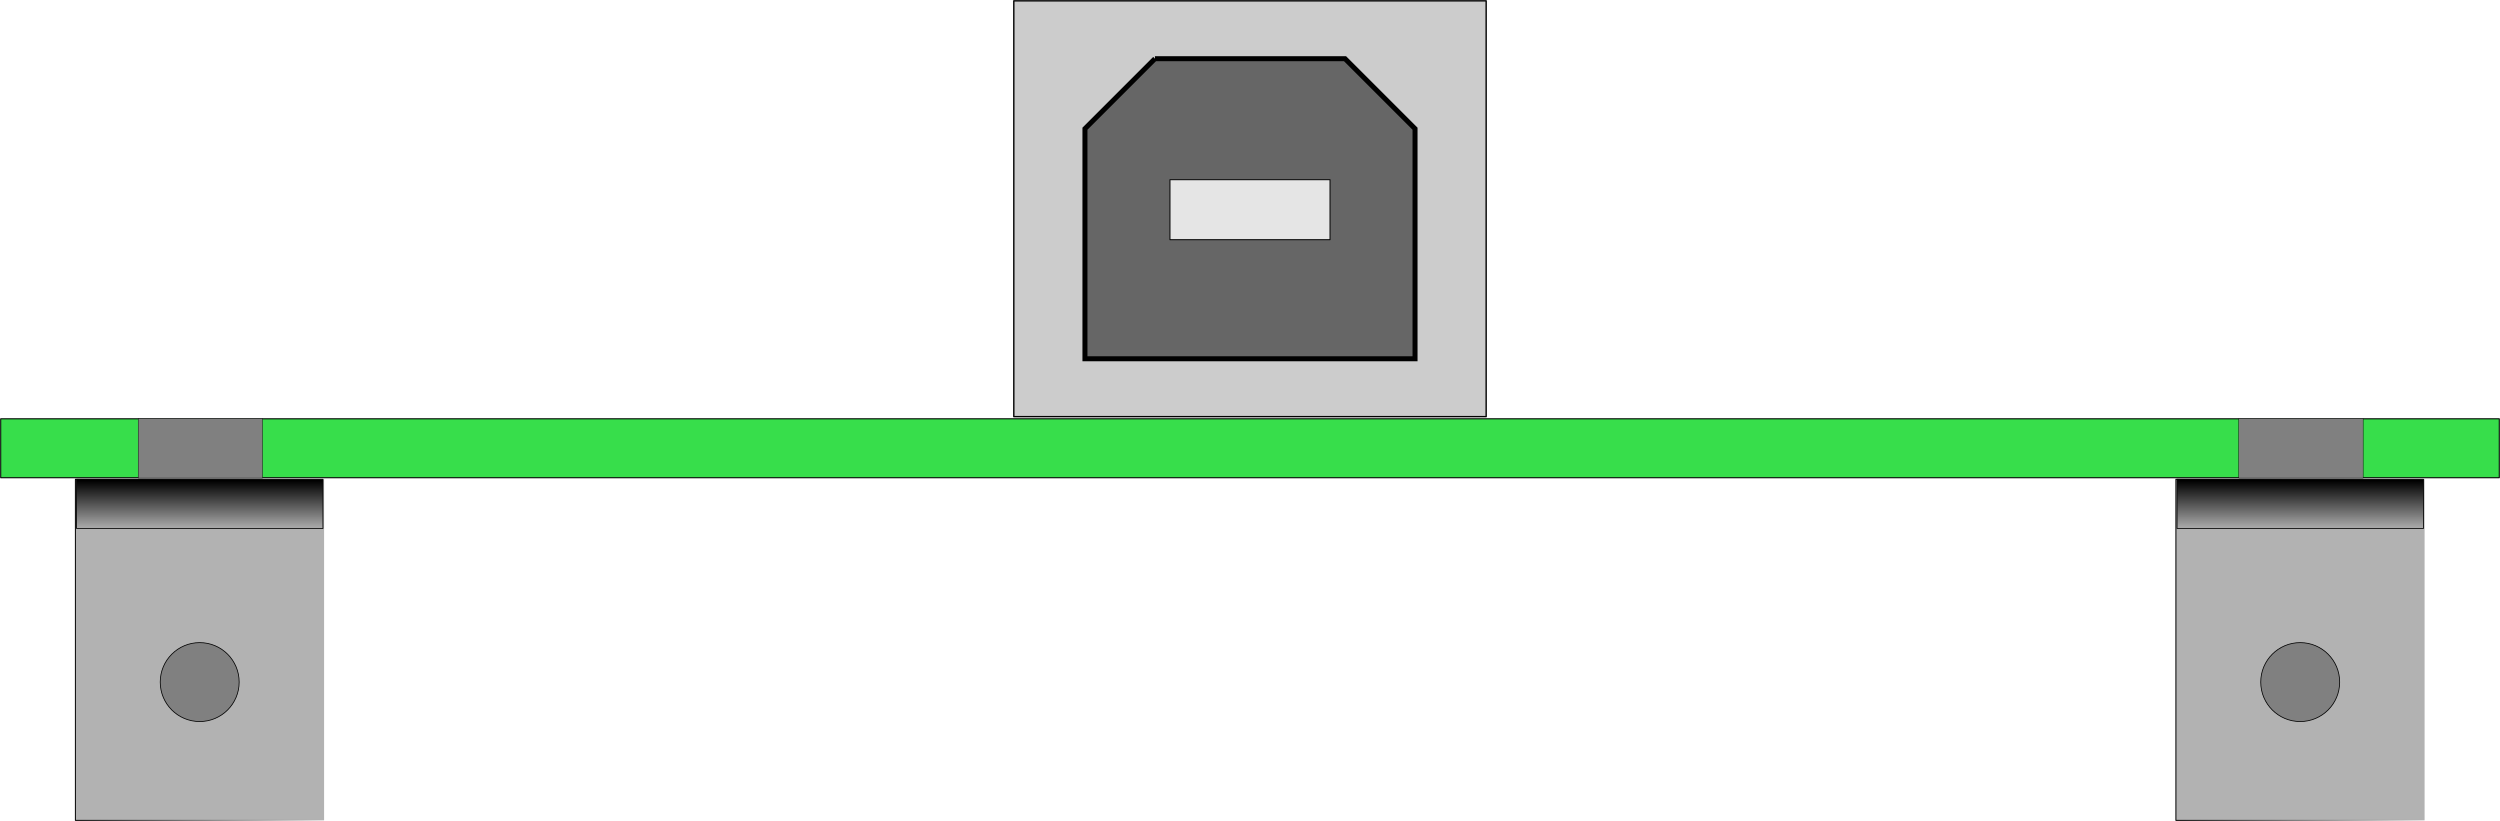 <?xml version="1.0" encoding="UTF-8" standalone="no"?>
<!-- Created with Inkscape (http://www.inkscape.org/) -->

<svg
   xmlns:osb="http://www.openswatchbook.org/uri/2009/osb"
   xmlns:dc="http://purl.org/dc/elements/1.1/"
   xmlns:cc="http://creativecommons.org/ns#"
   xmlns:rdf="http://www.w3.org/1999/02/22-rdf-syntax-ns#"
   xmlns:svg="http://www.w3.org/2000/svg"
   xmlns="http://www.w3.org/2000/svg"
   xmlns:xlink="http://www.w3.org/1999/xlink"
   xmlns:sodipodi="http://sodipodi.sourceforge.net/DTD/sodipodi-0.dtd"
   xmlns:inkscape="http://www.inkscape.org/namespaces/inkscape"
   width="224.938"
   height="73.868"
   id="svg2"
   version="1.1"
   inkscape:version="0.48.4 r9939"
   sodipodi:docname="pcb_boxcom_13_7_end_assemble.svg">
  <defs
     id="defs4">
    <linearGradient
       id="linearGradient3776"
       osb:paint="gradient">
      <stop
         style="stop-color:#0000ff;stop-opacity:1;"
         offset="0"
         id="stop3778" />
      <stop
         style="stop-color:#0000ff;stop-opacity:0;"
         offset="1"
         id="stop3780" />
    </linearGradient>
    <inkscape:perspective
       id="perspective10"
       inkscape:persp3d-origin="372.04724 : 350.78739 : 1"
       inkscape:vp_z="744.09448 : 526.18109 : 1"
       inkscape:vp_y="0 : 1000 : 0"
       inkscape:vp_x="0 : 526.18109 : 1"
       sodipodi:type="inkscape:persp3d" />
    <inkscape:perspective
       sodipodi:type="inkscape:persp3d"
       inkscape:vp_x="0 : 526.18109 : 1"
       inkscape:vp_y="0 : 1000 : 0"
       inkscape:vp_z="744.09448 : 526.18109 : 1"
       inkscape:persp3d-origin="372.04724 : 350.78739 : 1"
       id="perspective10-5" />
    <linearGradient
       osb:paint="gradient"
       id="linearGradient3776-8">
      <stop
         id="stop3778-6"
         offset="0"
         style="stop-color:#0000ff;stop-opacity:1;" />
      <stop
         id="stop3780-4"
         offset="1"
         style="stop-color:#0000ff;stop-opacity:0;" />
    </linearGradient>
    <inkscape:perspective
       sodipodi:type="inkscape:persp3d"
       inkscape:vp_x="0 : 526.18109 : 1"
       inkscape:vp_y="0 : 1000 : 0"
       inkscape:vp_z="744.09448 : 526.18109 : 1"
       inkscape:persp3d-origin="372.04724 : 350.78739 : 1"
       id="perspective10-3" />
    <linearGradient
       osb:paint="gradient"
       id="linearGradient3776-6">
      <stop
         id="stop3778-1"
         offset="0"
         style="stop-color:#0000ff;stop-opacity:1;" />
      <stop
         id="stop3780-1"
         offset="1"
         style="stop-color:#0000ff;stop-opacity:0;" />
    </linearGradient>
    <linearGradient
       id="linearGradient4525">
      <stop
         id="stop4549"
         offset="0"
         style="stop-color:#e5e5e5;stop-opacity:0.81;" />
      <stop
         style="stop-color:#e5e5e5;stop-opacity:0.714;"
         offset="0.008"
         id="stop4563" />
      <stop
         style="stop-color:#e5e5e5;stop-opacity:0.714;"
         offset="0.016"
         id="stop4561" />
      <stop
         style="stop-color:#e5e5e5;stop-opacity:0.71;"
         offset="0.031"
         id="stop4559" />
      <stop
         style="stop-color:#e5e5e5;stop-opacity:0.702;"
         offset="0.062"
         id="stop4557" />
      <stop
         id="stop4547"
         offset="0.125"
         style="stop-color:#e5e5e5;stop-opacity:0.686;" />
      <stop
         id="stop4545"
         offset="0.25"
         style="stop-color:#e5e5e5;stop-opacity:0.624;" />
      <stop
         style="stop-color:#e5e5e5;stop-opacity:0.498;"
         offset="0.5"
         id="stop4533" />
      <stop
         id="stop4543"
         offset="0.75"
         style="stop-color:#e5e5e5;stop-opacity:0.247;" />
      <stop
         style="stop-color:#e5e5e5;stop-opacity:0.122;"
         offset="0.875"
         id="stop4555" />
      <stop
         id="stop4529"
         offset="1"
         style="stop-color:#e5e5e5;stop-opacity:0;" />
    </linearGradient>
    <linearGradient
       id="linearGradient4573">
      <stop
         id="stop4575"
         offset="0"
         style="stop-color:#000000;stop-opacity:1;" />
      <stop
         id="stop4577"
         offset="1"
         style="stop-color:#000000;stop-opacity:0;" />
    </linearGradient>
    <linearGradient
       id="linearGradient4581">
      <stop
         id="stop4583"
         offset="0"
         style="stop-color:#000000;stop-opacity:1;" />
      <stop
         style="stop-color:#aeaeae;stop-opacity:1;"
         offset="0.5"
         id="stop4603" />
      <stop
         id="stop4585"
         offset="1"
         style="stop-color:#000000;stop-opacity:0;" />
    </linearGradient>
    <linearGradient
       id="linearGradient4573-6">
      <stop
         id="stop4575-7"
         offset="0"
         style="stop-color:#000000;stop-opacity:1;" />
      <stop
         id="stop4577-1"
         offset="1"
         style="stop-color:#000000;stop-opacity:0;" />
    </linearGradient>
    <linearGradient
       id="linearGradient6032">
      <stop
         id="stop6034"
         offset="0"
         style="stop-color:#000000;stop-opacity:1;" />
      <stop
         id="stop6036"
         offset="1"
         style="stop-color:#000000;stop-opacity:0;" />
    </linearGradient>
    <linearGradient
       id="linearGradient4573-7">
      <stop
         id="stop4575-2"
         offset="0"
         style="stop-color:#000000;stop-opacity:1;" />
      <stop
         id="stop4577-13"
         offset="1"
         style="stop-color:#000000;stop-opacity:0;" />
    </linearGradient>
    <linearGradient
       id="linearGradient6089">
      <stop
         id="stop6091"
         offset="0"
         style="stop-color:#000000;stop-opacity:1;" />
      <stop
         id="stop6093"
         offset="1"
         style="stop-color:#000000;stop-opacity:0;" />
    </linearGradient>
    <linearGradient
       inkscape:collect="always"
       xlink:href="#linearGradient4573"
       id="linearGradient6143"
       gradientUnits="userSpaceOnUse"
       gradientTransform="translate(0.163,-9.237)"
       spreadMethod="reflect"
       x1="292.421"
       y1="681.497"
       x2="314.922"
       y2="681.497" />
    <linearGradient
       inkscape:collect="always"
       xlink:href="#linearGradient4573"
       id="linearGradient6145"
       gradientUnits="userSpaceOnUse"
       gradientTransform="matrix(0.198,0,0,5.065,599.136,-3617.191)"
       x1="292.425"
       y1="654.182"
       x2="314.95"
       y2="654.182" />
    <linearGradient
       inkscape:collect="always"
       xlink:href="#linearGradient4573-7"
       id="linearGradient6147"
       gradientUnits="userSpaceOnUse"
       gradientTransform="translate(0.163,-9.237)"
       spreadMethod="reflect"
       x1="292.421"
       y1="681.497"
       x2="314.922"
       y2="681.497" />
    <linearGradient
       inkscape:collect="always"
       xlink:href="#linearGradient4573-7"
       id="linearGradient6149"
       gradientUnits="userSpaceOnUse"
       gradientTransform="matrix(0.198,0,0,5.065,599.136,-3617.191)"
       x1="292.425"
       y1="654.182"
       x2="314.95"
       y2="654.182" />
    <inkscape:perspective
       sodipodi:type="inkscape:persp3d"
       inkscape:vp_x="0 : 526.18109 : 1"
       inkscape:vp_y="0 : 1000 : 0"
       inkscape:vp_z="744.09448 : 526.18109 : 1"
       inkscape:persp3d-origin="372.04724 : 350.78739 : 1"
       id="perspective10-7" />
    <linearGradient
       osb:paint="gradient"
       id="linearGradient3776-4">
      <stop
         id="stop3778-9"
         offset="0"
         style="stop-color:#0000ff;stop-opacity:1;" />
      <stop
         id="stop3780-47"
         offset="1"
         style="stop-color:#0000ff;stop-opacity:0;" />
    </linearGradient>
    <inkscape:path-effect
       is_visible="true"
       id="path-effect5767"
       effect="spiro" />
    <linearGradient
       inkscape:collect="always"
       xlink:href="#linearGradient4573"
       id="linearGradient6308"
       gradientUnits="userSpaceOnUse"
       gradientTransform="translate(0.163,-9.237)"
       spreadMethod="reflect"
       x1="292.421"
       y1="681.497"
       x2="314.922"
       y2="681.497" />
    <linearGradient
       inkscape:collect="always"
       xlink:href="#linearGradient4573"
       id="linearGradient6310"
       gradientUnits="userSpaceOnUse"
       gradientTransform="matrix(0.198,0,0,5.065,599.136,-3617.191)"
       x1="292.425"
       y1="654.182"
       x2="314.95"
       y2="654.182" />
    <linearGradient
       inkscape:collect="always"
       xlink:href="#linearGradient4573-7"
       id="linearGradient6312"
       gradientUnits="userSpaceOnUse"
       gradientTransform="translate(0.163,-9.237)"
       spreadMethod="reflect"
       x1="292.421"
       y1="681.497"
       x2="314.922"
       y2="681.497" />
    <linearGradient
       inkscape:collect="always"
       xlink:href="#linearGradient4573-7"
       id="linearGradient6314"
       gradientUnits="userSpaceOnUse"
       gradientTransform="matrix(0.198,0,0,5.065,599.136,-3617.191)"
       x1="292.425"
       y1="654.182"
       x2="314.95"
       y2="654.182" />
  </defs>
  <sodipodi:namedview
     id="base"
     pagecolor="#ffffff"
     bordercolor="#666666"
     borderopacity="1.0"
     inkscape:pageopacity="0.0"
     inkscape:pageshadow="2"
     inkscape:zoom="1.979899"
     inkscape:cx="111.39698"
     inkscape:cy="58.382308"
     inkscape:document-units="in"
     inkscape:current-layer="layer1"
     showgrid="true"
     inkscape:window-width="1078"
     inkscape:window-height="855"
     inkscape:window-x="131"
     inkscape:window-y="92"
     inkscape:window-maximized="0"
     units="in"
     fit-margin-top="0"
     fit-margin-left="0"
     fit-margin-right="0"
     fit-margin-bottom="0">
    <inkscape:grid
       type="xygrid"
       id="grid2985"
       units="in"
       empspacing="5"
       visible="true"
       enabled="true"
       snapvisiblegridlinesonly="true"
       spacingx="0.01in"
       spacingy="0.01in"
       originx="-2.639in"
       originy="-3.696in" />
  </sodipodi:namedview>
  <g
     inkscape:label="Layer 1"
     inkscape:groupmode="layer"
     id="layer1"
     transform="translate(-237.492,-645.872)">
    <g
       id="g6284">
      <g
         inkscape:label="Layer 1"
         id="layer1-1"
         transform="translate(-45.977,-45.319)">
        <g
           id="g5219">
          <rect
             y="728.871"
             x="283.533"
             height="5.306"
             width="224.809"
             id="rect4689"
             style="fill:#37de4b;fill-opacity:1;stroke:#000000;stroke-width:0.094;stroke-linecap:round;stroke-linejoin:round;stroke-miterlimit:4;stroke-opacity:1;stroke-dasharray:none" />
          <rect
             y="728.843"
             x="295.904"
             height="5.361"
             width="11.19"
             id="rect5199"
             style="fill:#808080;fill-opacity:1;stroke:#000000;stroke-width:0.039;stroke-linecap:round;stroke-linejoin:round;stroke-miterlimit:4;stroke-opacity:1;stroke-dasharray:none" />
          <rect
             y="728.843"
             x="484.904"
             height="5.361"
             width="11.19"
             id="rect5199-5"
             style="fill:#808080;fill-opacity:1;stroke:#000000;stroke-width:0.039;stroke-linecap:round;stroke-linejoin:round;stroke-miterlimit:4;stroke-opacity:1;stroke-dasharray:none" />
        </g>
      </g>
      <g
         transform="translate(0.205,-0.804)"
         id="g6131">
        <g
           transform="translate(-48.576,32.885)"
           id="layer1-9"
           inkscape:label="Layer 1">
          <g
             id="g4621">
            <rect
               style="fill:#b2b2b2;fill-opacity:1;stroke:url(#linearGradient6308);stroke-width:0.09;stroke-linecap:round;stroke-linejoin:round;stroke-miterlimit:4;stroke-opacity:1;stroke-dasharray:none"
               id="rect4015"
               width="22.376"
               height="30.687"
               x="292.647"
               y="656.916" />
            <rect
               style="fill:url(#linearGradient6310);fill-opacity:1;stroke:#000000;stroke-width:0.075;stroke-linecap:round;stroke-linejoin:round;stroke-miterlimit:4;stroke-opacity:1;stroke-dasharray:none"
               id="rect4593"
               width="4.425"
               height="22.172"
               x="656.916"
               y="-314.921"
               transform="matrix(0,1,-1,0,0,0)" />
          </g>
          <path
             transform="matrix(0.789,0,0,0.789,243.127,703.205)"
             d="m 81.438,-35.543 c 0,2.485 -2.015,4.5 -4.5,4.5 -2.485,0 -4.5,-2.015 -4.5,-4.5 0,-2.485 2.015,-4.5 4.5,-4.5 2.485,0 4.5,2.015 4.5,4.5 z"
             sodipodi:ry="4.5"
             sodipodi:rx="4.5"
             sodipodi:cy="-35.54298"
             sodipodi:cx="76.938194"
             id="path4619"
             style="fill:#808080;fill-opacity:1;stroke:#000000;stroke-width:0.09;stroke-linecap:round;stroke-linejoin:round;stroke-miterlimit:4;stroke-opacity:1;stroke-dasharray:none"
             sodipodi:type="arc" />
        </g>
        <g
           transform="translate(140.417,32.885)"
           id="layer1-9-2"
           inkscape:label="Layer 1">
          <g
             id="g4621-5">
            <rect
               style="fill:#b2b2b2;fill-opacity:1;stroke:url(#linearGradient6312);stroke-width:0.09;stroke-linecap:round;stroke-linejoin:round;stroke-miterlimit:4;stroke-opacity:1;stroke-dasharray:none"
               id="rect4015-1"
               width="22.376"
               height="30.687"
               x="292.647"
               y="656.916" />
            <rect
               style="fill:url(#linearGradient6314);fill-opacity:1;stroke:#000000;stroke-width:0.075;stroke-linecap:round;stroke-linejoin:round;stroke-miterlimit:4;stroke-opacity:1;stroke-dasharray:none"
               id="rect4593-4"
               width="4.425"
               height="22.172"
               x="656.916"
               y="-314.921"
               transform="matrix(0,1,-1,0,0,0)" />
          </g>
          <path
             transform="matrix(0.789,0,0,0.789,243.127,703.205)"
             d="m 81.438,-35.543 c 0,2.485 -2.015,4.5 -4.5,4.5 -2.485,0 -4.5,-2.015 -4.5,-4.5 0,-2.485 2.015,-4.5 4.5,-4.5 2.485,0 4.5,2.015 4.5,4.5 z"
             sodipodi:ry="4.5"
             sodipodi:rx="4.5"
             sodipodi:cy="-35.54298"
             sodipodi:cx="76.938194"
             id="path4619-1"
             style="fill:#808080;fill-opacity:1;stroke:#000000;stroke-width:0.09;stroke-linecap:round;stroke-linejoin:round;stroke-miterlimit:4;stroke-opacity:1;stroke-dasharray:none"
             sodipodi:type="arc" />
        </g>
      </g>
      <g
         inkscape:label="Layer 1"
         id="layer1-0"
         transform="translate(1.386,-2.313)">
        <g
           id="g5775">
          <rect
             y="648.258"
             x="327.323"
             height="37.416"
             width="42.501"
             id="rect5253"
             style="fill:#cccccc;fill-opacity:1;stroke:#000000;stroke-width:0.126;stroke-linecap:round;stroke-linejoin:round;stroke-miterlimit:4;stroke-opacity:1;stroke-dasharray:none" />
          <g
             transform="translate(-36.545,-7.396)"
             id="g5771">
            <path
               style="fill:#666666;stroke:#000000;stroke-width:0.45;stroke-linecap:butt;stroke-linejoin:miter;stroke-miterlimit:4;stroke-opacity:1;stroke-dasharray:none"
               d="m 376.569,660.862 -6.3,6.3 0,20.7 29.7,0 0,-20.7 -6.3,-6.3 -17.1,0"
               id="path5765"
               inkscape:path-effect="#path-effect5767"
               inkscape:original-d="m 376.56875,660.86218 -6.3,6.3 0,20.7 29.7,0 0,-20.7 -6.3,-6.3 z"
               inkscape:connector-curvature="0" />
            <rect
               style="fill:#e5e5e5;fill-opacity:1;stroke:#000000;stroke-width:0.09;stroke-linecap:round;stroke-linejoin:round;stroke-miterlimit:4;stroke-opacity:1;stroke-dasharray:none"
               id="rect5769"
               width="14.4"
               height="5.4"
               x="377.919"
               y="671.748" />
          </g>
        </g>
      </g>
    </g>
  </g>
</svg>
